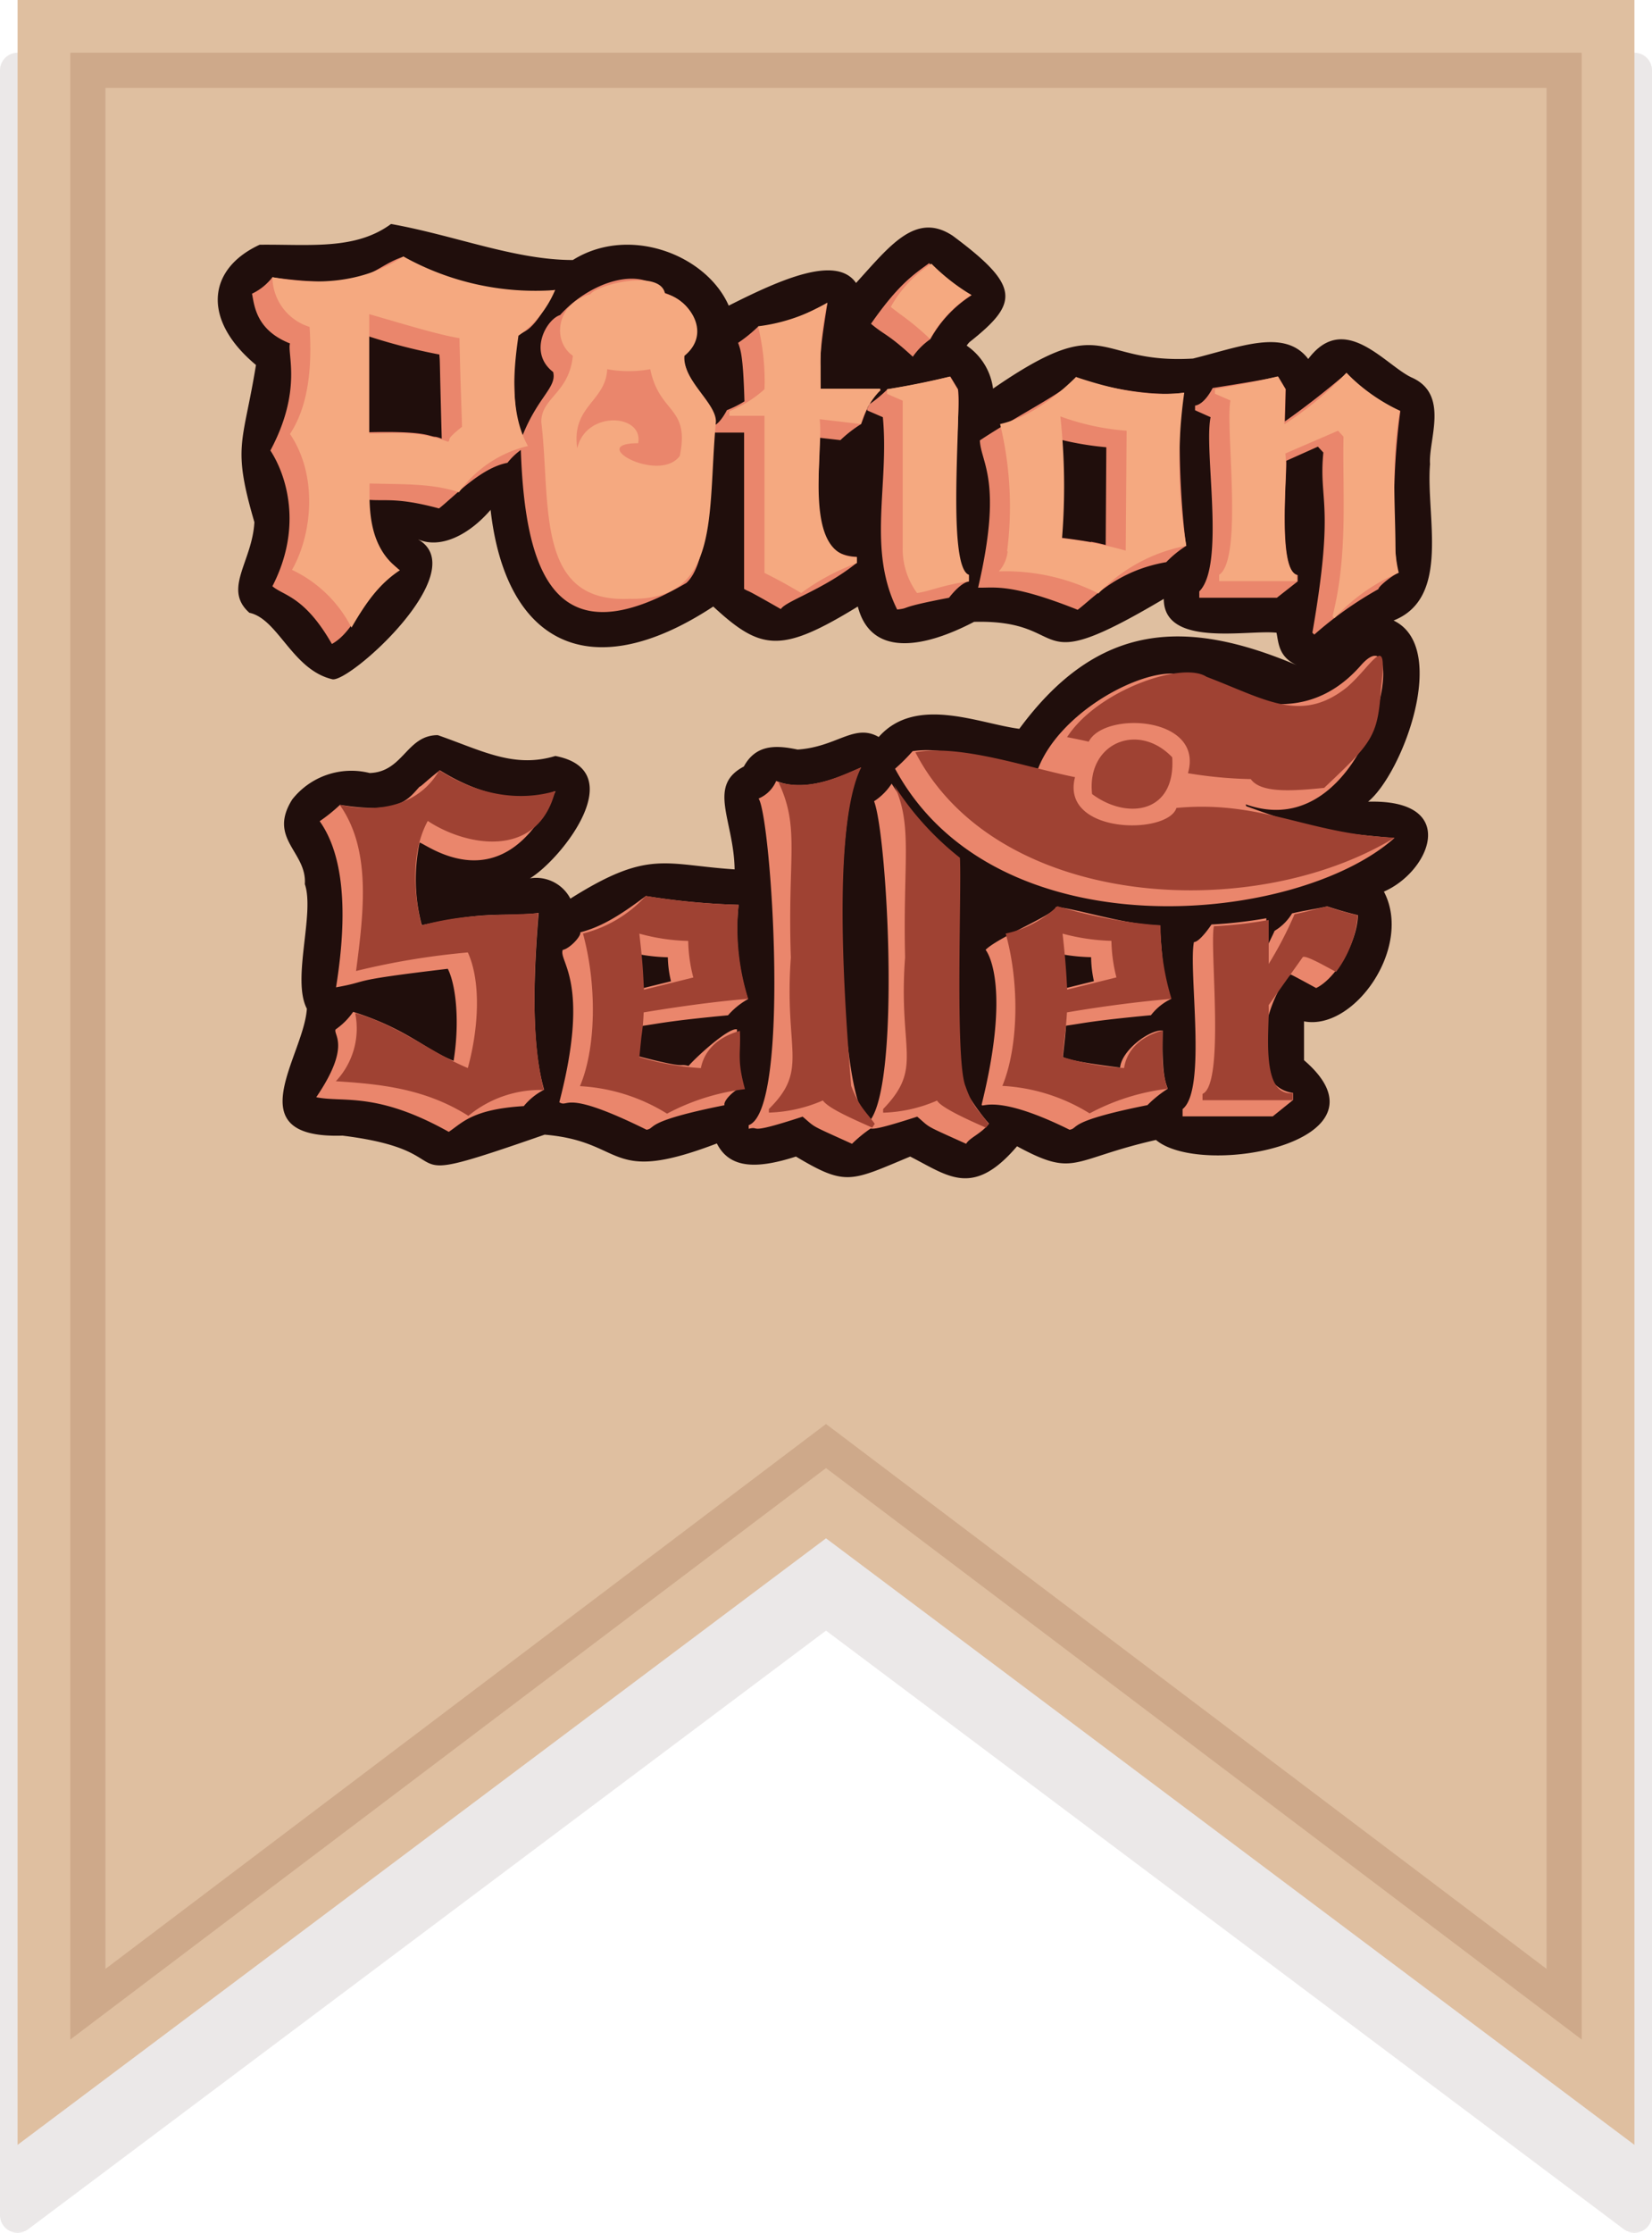 <svg xmlns="http://www.w3.org/2000/svg" viewBox="0 0 188 254"><defs><style>.a{fill:#351a14;opacity:0.1;isolation:isolate;}.b{fill:#dfbfa0;}.c{fill:none;stroke:#cea98a;stroke-miterlimit:10;stroke-width:4px;}.d{fill:#200e0c;}.e{fill:#ea866c;}.f{fill:#f5a980;}.g{fill:#9f4233;}</style></defs><title>logo</title><path class="a" d="M186,6H2A2,2,0,0,0,0,8V252a2,2,0,0,0,3.2,1.6L94,185.5l90.8,68.1A2,2,0,0,0,188,252V8A2,2,0,0,0,186,6Z"/><path class="b" d="M186,244h0L94,175,2,244V0H186Z"/><polygon class="c" points="10 8 178 8 178 228 94 164.5 10 228 10 8"/><path class="d" d="M162.74,52.8c-.2-2.76,2.24-7.94-2.08-9.85-3-1.38-7.65-7.63-11.78-2.11-2.68-3.53-7.79-1.36-13.12-.05-11.37.67-9.58-5.67-22.75,3.42a7,7,0,0,0-3-4.89,2.35,2.35,0,0,1,.32-.4h0c5.62-4.45,5.84-6.34-1.91-12.1-4.21-2.79-7.17,1.17-11,5.37C95.2,29,89,31.7,82.93,34.77c-2.54-5.79-11.34-9.2-17.74-5.19-6.59,0-13.34-2.78-20.69-4.1-4.07,3-9.28,2.3-14.95,2.36-6,2.78-6.56,8.57-.42,13.68-1.46,9-2.74,9.13-.18,17.88-.24,4.51-3.62,7.6-.57,10.31,3.26.69,4.87,6.45,9.39,7.55C39.55,77.9,54,65,47.56,61.35c2.6,1.14,5.85-.53,8.27-3.35,1.72,15.21,11.31,20.22,25.34,11,5.47,5.06,7.74,5.33,16.45,0,1.48,5.7,7.34,4.82,13.23,1.74,11.56-.29,5.63,6.85,21.59-2.61,0,5.58,9.57,3.48,12.83,3.85.24,1.2.25,2.81,2.4,3.73C135,70.33,125,70.7,116,82.91c-4.56-.58-11.78-3.85-16,.93-2.79-1.59-4.74,1.13-9.23,1.43-2.31-.48-4.71-.68-6.12,1.93-4.21,2.21-1.13,6.09-1.05,11.7-8-.52-9.75-2.31-18.69,3.33a4.4,4.4,0,0,0-4.6-2.31C63.87,97.77,71.91,87.67,63.2,86c-4.74,1.44-8.38-.63-13.38-2.37-3.57,0-3.91,4.19-7.75,4.31a8.57,8.57,0,0,0-8.81,3c-2.83,4.49,1.69,5.95,1.43,9.64,1.15,3.34-1.51,10.83.23,14.17-.32,5.38-8.14,14.82,4.06,14.44,15.2,1.89,3.64,6.62,23-.11,9.34.78,7,5.81,19.6,1,1.46,2.9,4.58,2.91,9,1.49,5.71,3.41,6.23,2.82,13,0,4.31,2.19,7.13,4.73,12.16-1.17,6.69,3.62,6.09,1.49,15.81-.72,5.23,4.41,27.67.21,16.85-9.07v-4.42c5.71,1.1,12.41-8.45,9.09-14.76,5.28-2.29,8.68-10.52-1.8-10.23C159.6,88,165,73.66,158.59,70.59,165.14,68,162.25,58.73,162.74,52.8Z"/><path class="e" d="M134.74,44.67c-3.7.61-10.71-.93-12.29-1.78-.43,1.3-6.56,4.28-10.94,7.21.11,2.6,2.65,4.53-.2,16.75,1.81.06,3.65-.55,11.33,2.52,1.76-1.31,4.43-4.44,10.08-5.42A12.36,12.36,0,0,1,135,62.09C134.45,58.76,133.77,47.91,134.74,44.67Zm-10.58,17c-1.31-.22-2.51-.39-3.6-.52A81.36,81.36,0,0,0,120.63,50a34.71,34.71,0,0,0,5.27.88L125.83,62c-.56-.15-1.11-.27-1.67-.37Zm-13.9,3.77v.72C109.29,66.27,108,68,108,68c-6.11,1.17-4.23,1.15-5.9,1.34-3.43-6.88-.89-14.14-1.63-21.88l-1.78-.77v-.53A15.43,15.43,0,0,0,101,44.28c4.11-.65,5.79-1.14,7.15-1.44l.87,1.44c.48,2.79-1.81,20,1.24,21.12Zm-10.1-21.18H93.39c-.16-3.69,0-4.84.77-9.79-2.26,1.12-4.27,2.34-7.89,2.69A16.75,16.75,0,0,1,84,39c.27.79.57,1.35.72,6.66a12.45,12.45,0,0,1-2,1s-.7,1.42-1.46,1.76c.51-1.88-2.61-3.21-3.62-8.09,1.82-1.39,2.55-5.56-2.2-7.07C73,30.18,67.2,32,63.74,35.84c-1.58.5-3.66,4.27-.79,6.48.43,1.76-1.71,2.78-3.49,7.24-.83-1.77-1.18-4.77-.79-11.21,1-.88,1.79-.1,4.49-5.38-3.25.78-10.93,0-17.26-3.77-4,1.36-3.61,3.9-14.91,2.35a6.35,6.35,0,0,1-2.31,1.86c.27,1.37.47,4.14,4.32,5.66-.34,1.17,1.43,5.34-2.23,12.18C32.57,54,34.5,59.9,31,66.69c1.26,1.09,3.65,1.11,6.77,6.57,2.84-1.6,3.57-5.67,7.47-8.6-1.37-1.22-3.12-2.48-3.45-7.82,2,.21,3.31-.31,8.17,1,1.65-1.28,4.73-4.62,7.79-5.19a7.51,7.51,0,0,1,1.52-1.46c.49,14.2,4,23.83,18.85,15.12,2.6-2.44,2.28-10,3.1-17.1h3.46V67c.87.5-.5-.39,4.18,2.29.58-.93,4.84-2.2,8.64-5.26v-.68c-5.66-.26-4.23-7-4.23-13.55l2.37.27A14.46,14.46,0,0,1,98,48.24c.3-.73.87-2.78,2.21-3.83ZM49.58,49.69c-.76,0-.91-.71-7.88-.51v-11A66.11,66.11,0,0,0,50,40.33c.09,1.2,0-.51.27,9.58A3.26,3.26,0,0,0,49.58,49.69Zm61-16.11a13.9,13.9,0,0,0-4.7,5,7.92,7.92,0,0,0-2,2c-2.84-2.62-3.25-2.46-4.76-3.75,3.13-4.48,4.84-5.6,6.62-6.89A20.19,20.19,0,0,0,110.58,33.58Zm48.61,31.57c-.67.24-2.37,1.59-2.31,1.86a42.08,42.08,0,0,0-7.31,5.18l-.22-.21c2.59-14.86.69-14.88,1.25-20.5l-.62-.67-3.6,1.61c.1,1.4-1,12.74,1.3,13v.72L145.31,68h-8.83v-.72c3-3,.49-16.09,1.29-19.82L136,46.67v-.53c1.12-.16,2-2,2-2,4.1-.64,6.09-1,7.46-1.3l.86,1.44-.1,3.66c2-1.4,4.48-3.3,7.05-5.5a17.25,17.25,0,0,0,6.09,4.32c-1.2,8.86-.64,17.64-.22,18.39Z"/><path class="e" d="M48,105.25c7.93-1.74,9-.9,13.3-1.39-1,11.82-.23,17.15.62,20.11a7.19,7.19,0,0,0-2.31,1.86c-5.87.36-7,1.91-8.54,2.93-8.26-4.62-12-3.3-15.08-3.94,4-5.88,1.91-7.09,2.2-7.71a7.92,7.92,0,0,0,2-2c6.08,1.92,8.22,4.29,11.43,5.57.7-4.33.3-8.57-.66-10.47-12,1.42-8.46,1.35-12.72,2.11,1.79-11.09,0-16.28-1.86-18.9a18.8,18.8,0,0,0,2.31-1.86c6.78,1.1,7.76-.65,9.06-2.07.09.06,1-.87,2.31-1.86,7.12,4.44,12.09,2.89,13.16,2.38-6.08,13.26-15,5.7-15.47,5.85A20.28,20.28,0,0,0,48,105.25Zm37.16,8.39a8.48,8.48,0,0,0-2.31,1.86c-6.88.65-7.81.94-10,1.24-.34,3.35-.27,2.68-.34,3.38,6,1.57,4.54.81,5.85,1.14.91-1.06,4.59-4.41,5.51-4.16,0,6.53.48,5.78.58,6.63-.73.08-2.19,1.49-2,2-9.31,1.86-7.74,2.6-8.87,2.79-9.59-4.74-8.81-2.42-9.93-3.13,3.59-13.75-.11-16,.39-17.33.8-.14,2.12-1.57,2-2,2.52-.64,4.75-2.1,7.46-4.13a79.44,79.44,0,0,0,10.56,1,25.56,25.56,0,0,0,1.06,10.71Zm-12.38-5.07c.3,3.89.19,3,.25,3.88l3.33-.82A12.54,12.54,0,0,1,76,108.9,20.85,20.85,0,0,1,72.78,108.57Zm36.83,14.87c-1-.09-.55-24.5-.64-26a33.85,33.85,0,0,1-7.5-8.29,6.81,6.81,0,0,1-2,2c1.49,3.85,3,31.43-.39,36.23-3.6,0-4.69-34.61-1.08-40.08-1.68.74-6.12,3-9.67,1.54a3.76,3.76,0,0,1-2,2C87.77,93,90,126.28,85.2,128v.41c1.48-.37-.52.8,6.14-1.38,1.57,1.32.67.84,5.62,3.09a15.46,15.46,0,0,1,2.12-1.74c.36.07,1.14,0,5.3-1.35,1.58,1.33.6.85,5.57,3.09.36-.67,1.71-1.15,2.6-2.29a22.94,22.94,0,0,1-3-4.39Zm49.11-28.1c-8-.71-9.64-1-16.9-3.63a1.29,1.29,0,0,0-.06-.21c14.38,5.13,19.16-22.8,13.06-15.75-7.21,8.14-16.18,2.7-20.8.92-4.21-.57-13.38,4.31-15.89,10.78-5.84,0-9.45-2.69-14.27-2a21,21,0,0,1-2,2c11.42,21.13,45.7,17.78,56.82,7.89Zm-25.43,18.29a6.35,6.35,0,0,0-2.31,1.86c-6.92.66-7.49.89-9.66,1.19-.11,1.44-.25,2.49-.36,3.57,1,.51,5,1,6.51,1.2.16-1.94,3.32-4.34,4.85-4.22-.14,5.27.39,6,.57,6.63a13.36,13.36,0,0,0-2.31,1.86c-9.31,1.86-7.73,2.6-8.86,2.8-9.59-4.75-10.26-1.84-9.94-3.14,3.13-12.8.8-16.81.38-17.33,1.56-1.52,8-4.06,8-4.88,2.29.18,8,2.07,11.84,2.1.41,7.1,1,7.73,1.25,8.36Zm-9.08-4.74a21.44,21.44,0,0,1-3.3-.32c.3,3.88.21,3,.26,3.87l3.32-.82a13.22,13.22,0,0,1-.32-2.73Zm22.84-5a5.8,5.8,0,0,1-2,2c-.29.66,0,0-.94,2v-3.43a50.28,50.28,0,0,1-6.24.71s-1.32,2-2,2c-.64,3.27,1.5,16.8-1.29,19V127h10.26l2.31-1.86v-.81c-5.48-.76-3.23-10.8-.27-13.47.08,0,1.91,1,2.9,1.54,2.16-1.05,4.62-5,4.76-8.29-1.19-.28-2.36-.63-3.51-1-1.2.28-2.74.5-4,.8ZM63.18,90c-6.08,13.26-15,5.7-15.47,5.85"/><path class="f" d="M102.37,35.69l-1-.77A13.78,13.78,0,0,1,106,30a23.31,23.31,0,0,0,4.53,3.55,13.91,13.91,0,0,0-4.7,5A30.28,30.28,0,0,0,102.37,35.69Zm.36,26.59a8.45,8.45,0,0,0,1.63,5.18c1.53-.21,2.57-.82,5.9-1.34V65.4c-2.58-1-.79-19-1.29-21.12l-.87-1.44c-1.67.41-4.41,1-7.15,1.44v.53l1.78.77Zm56.08.45c0-5.35-.53-10.12.5-16a21.1,21.1,0,0,1-6.09-4.32,37.44,37.44,0,0,1-7.06,5.85l.11-4-.86-1.44c-1.66.41-4.41,1-7.15,1.44v.53l1.77.77c-.62,2.83,1.48,18-1.29,19.83v.72h8.83V65.4c-2.34-.85-.94-11.8-1.3-13.81l6-2.59.62.67c-.12,6.6.53,13.4-1.25,20.45l.22.21a21.3,21.3,0,0,1,7.32-5.18A13.87,13.87,0,0,1,158.81,62.73ZM40,71.4a14.58,14.58,0,0,0-6.77-6.57c2.28-4,3-10.68-.23-15.46,2.1-3.19,2.53-7.56,2.23-12.18A6,6,0,0,1,31,31.53c4.63.86,10,.88,14.91-2.35A30.86,30.86,0,0,0,63.17,33,12,12,0,0,1,59,38.19c-.4,2.9-1.2,8.48,1.08,12.55A13.47,13.47,0,0,0,52.23,56c-3-1-6-.89-10.17-1-.07,3.24,0,7.35,3.45,9.87C43.29,66.34,41.8,68.28,40,71.4Zm2-22.08c2.85,0,5.4-.4,9,.94.39-.38-.43-.11,1.58-1.71-.07-2.53-.21-5.75-.29-10.08-2.52-.41-6.52-1.66-10.27-2.73V49.32Zm72.61,13.39a39.82,39.82,0,0,0-.8-14.47c2.88-.63,6-2.73,8.64-5.35h0c3.35,1.11,7.79,2.35,12.32,1.78A56.5,56.5,0,0,0,135,62.09a18.68,18.68,0,0,0-10,5.42A23.36,23.36,0,0,0,113.67,65a4,4,0,0,0,1-2.28Zm6.06-15.34a74.39,74.39,0,0,1,.19,13.88,42.91,42.91,0,0,1,7.25,1.39l.1-13.64A27.88,27.88,0,0,1,120.67,47.37ZM93.39,41.68a28.53,28.53,0,0,1,.77-7.25,20.38,20.38,0,0,1-7.89,2.69A26.18,26.18,0,0,1,87,44.28a13.53,13.53,0,0,1-4,2.5v.52h4V65.17c.89.46,1.9.94,4.18,2.29a25.58,25.58,0,0,1,6.33-3.4v-.68c-6.31.09-3.75-11.93-4.23-15.69l4.68.55a9.21,9.21,0,0,1,2.21-3.83v-.19H93.39ZM71.6,68.12c-10.76.5-8.89-10.86-10-20.12,0-2.78,3.17-3.25,3.59-7.53-2.44-1.72-1.83-6,2-7,.7-1.07,8-2.91,8.49-.05,2.57.5,5.49,4.37,2.21,7.06-.22,2.82,3.66,5.37,3.58,7.53C80.49,58.48,82.08,68.37,71.6,68.12ZM65.69,51c1-4.36,7.59-3.92,6.93-.58-6,0,2.4,4.62,4.74,1.45C78.53,46.19,75.05,47.13,74,42a13.49,13.49,0,0,1-4.49.07L69.1,42C68.93,45.7,65,46.18,65.69,51Z"/><path class="g" d="M133.4,86.15c.42,6.44-5.2,7.12-9.12,4.18C123.64,84.52,129.53,82.08,133.4,86.15Zm-12-2.3c.92.18,1.74.35,2.5.52,1.78-3.51,13.16-2.89,11.29,3.59a48.87,48.87,0,0,0,7.15.67c1.13,1.6,4.64,1.37,8.35,1,5.45-5.16,6.12-5.81,6.47-11.37.84-6.7-.94-2.62-3.86-.09-5.23,4.19-9.29,1.37-16-1.18-2.78-1.82-12.46,1.58-15.86,6.86Zm12.48,8.06c-1,3.11-13.24,3-11.54-3.5-5.45-1.1-13-3.77-18.17-2.83,9.23,17.84,38.33,19.6,54.55,9.71C148.92,94.94,143.71,91,133.88,91.91Zm-24,31.67c-1.22-2.9-.43-22.54-.64-26a33.48,33.48,0,0,1-7.5-8.29c2.17,4.65,1,8.52,1.26,19.62-.8,10.71,2.14,12.47-2.5,17.26v.41a16.57,16.57,0,0,0,6.14-1.38c.47.84,3.89,2.35,5.57,3.09l.29-.43C111.51,126.45,110.71,126,109.88,123.58ZM147.32,104a43.15,43.15,0,0,1-2.94,5.66v-5a50.28,50.28,0,0,1-6.24.71c-.5,2.52,1.28,17.95-1.29,19.07v.72h10.26v-.81c-3.77.39-2.59-7.53-2.74-10l3.89-5.47c.36-.29,3.27,1.45,3.79,1.68a12.34,12.34,0,0,0,2.45-6.43c-1.19-.28-2.36-.63-3.51-1C149.83,103.39,148.6,103.74,147.32,104Zm-26.16,13.9c-.09.89-.18,1.68-.24,2.35a30.5,30.5,0,0,0,7,1.25c.29-1.87,1.64-3.51,4.37-4.27.09,1.81-.31,3.94.57,6.63a25.1,25.1,0,0,0-8.86,2.8h0a20.92,20.92,0,0,0-9.93-3.13c1.8-4.34,2-11.54.38-17.33a12.16,12.16,0,0,0,5.88-3.11,54.61,54.61,0,0,0,11.74,2.18,28.51,28.51,0,0,0,1.25,8.36c-3.29.27-7.63.81-11.9,1.54C121.37,116.08,121.29,117,121.16,117.9Zm.11-8.15c.08,1,.14,2,.17,2.83l5.61-1.39a18,18,0,0,1-.57-4.16,23.61,23.61,0,0,1-5.56-.82h0C121.07,107.54,121.19,108.73,121.27,109.75ZM73,117.91c-.1.89-.17,1.68-.24,2.35a31.47,31.47,0,0,0,7,1.25c.36-1.85,1.72-3.47,4.44-4.24.13,2.56-.37,3.21.58,6.63a25.3,25.3,0,0,0-8.87,2.79A20.88,20.88,0,0,0,66,123.56c1.85-4.35,1.94-11.55.34-17.36a14.45,14.45,0,0,0,7.15-4.27,77.62,77.62,0,0,0,10.56,1,27,27,0,0,0,1.1,10.7c-3.35.26-7.57.82-11.9,1.54A25.1,25.1,0,0,1,73,117.91Zm-.24-11.7c.23,2.14.38,3.13.52,6.38l5.62-1.39a17.33,17.33,0,0,1-.58-4.16A22.67,22.67,0,0,1,72.76,106.21Zm24.11,17.37c-.61-7.64-2.36-29.17,1.13-36.28-2.47,1-5.59,2.69-9.4,1.7,2.47,5.24,1,8.39,1.4,19.94-.78,10.65,2.11,12.67-2.5,17.22v.41a16.57,16.57,0,0,0,6.14-1.38c.64.86,2.9,1.88,5.62,3.09l.29-.43c-1-1.41-1.78-1.91-2.66-4.27ZM48.68,93.39c4.43,2.93,12.52,4.36,14.5-3.39-3.79,1.1-8.42.67-13.19-2.37-2.1,3.68-6.35,5-11.33,3.93,3.61,5.11,2.74,12.14,1.86,18.9a84.68,84.68,0,0,1,12.72-2.11c1.5,3.27,1.26,8.53,0,13.15-4.06-1.67-7.86-4.87-12.82-6.25a8.75,8.75,0,0,1-2.2,7.75c4.75.31,10.06.75,15.08,3.94A12.83,12.83,0,0,1,61.88,124c-1.46-5.92-1.14-13.27-.62-20.11-4.43.28-8.29,0-13.3,1.39C47.25,102.29,46.56,97.33,48.68,93.39Z"/></svg>